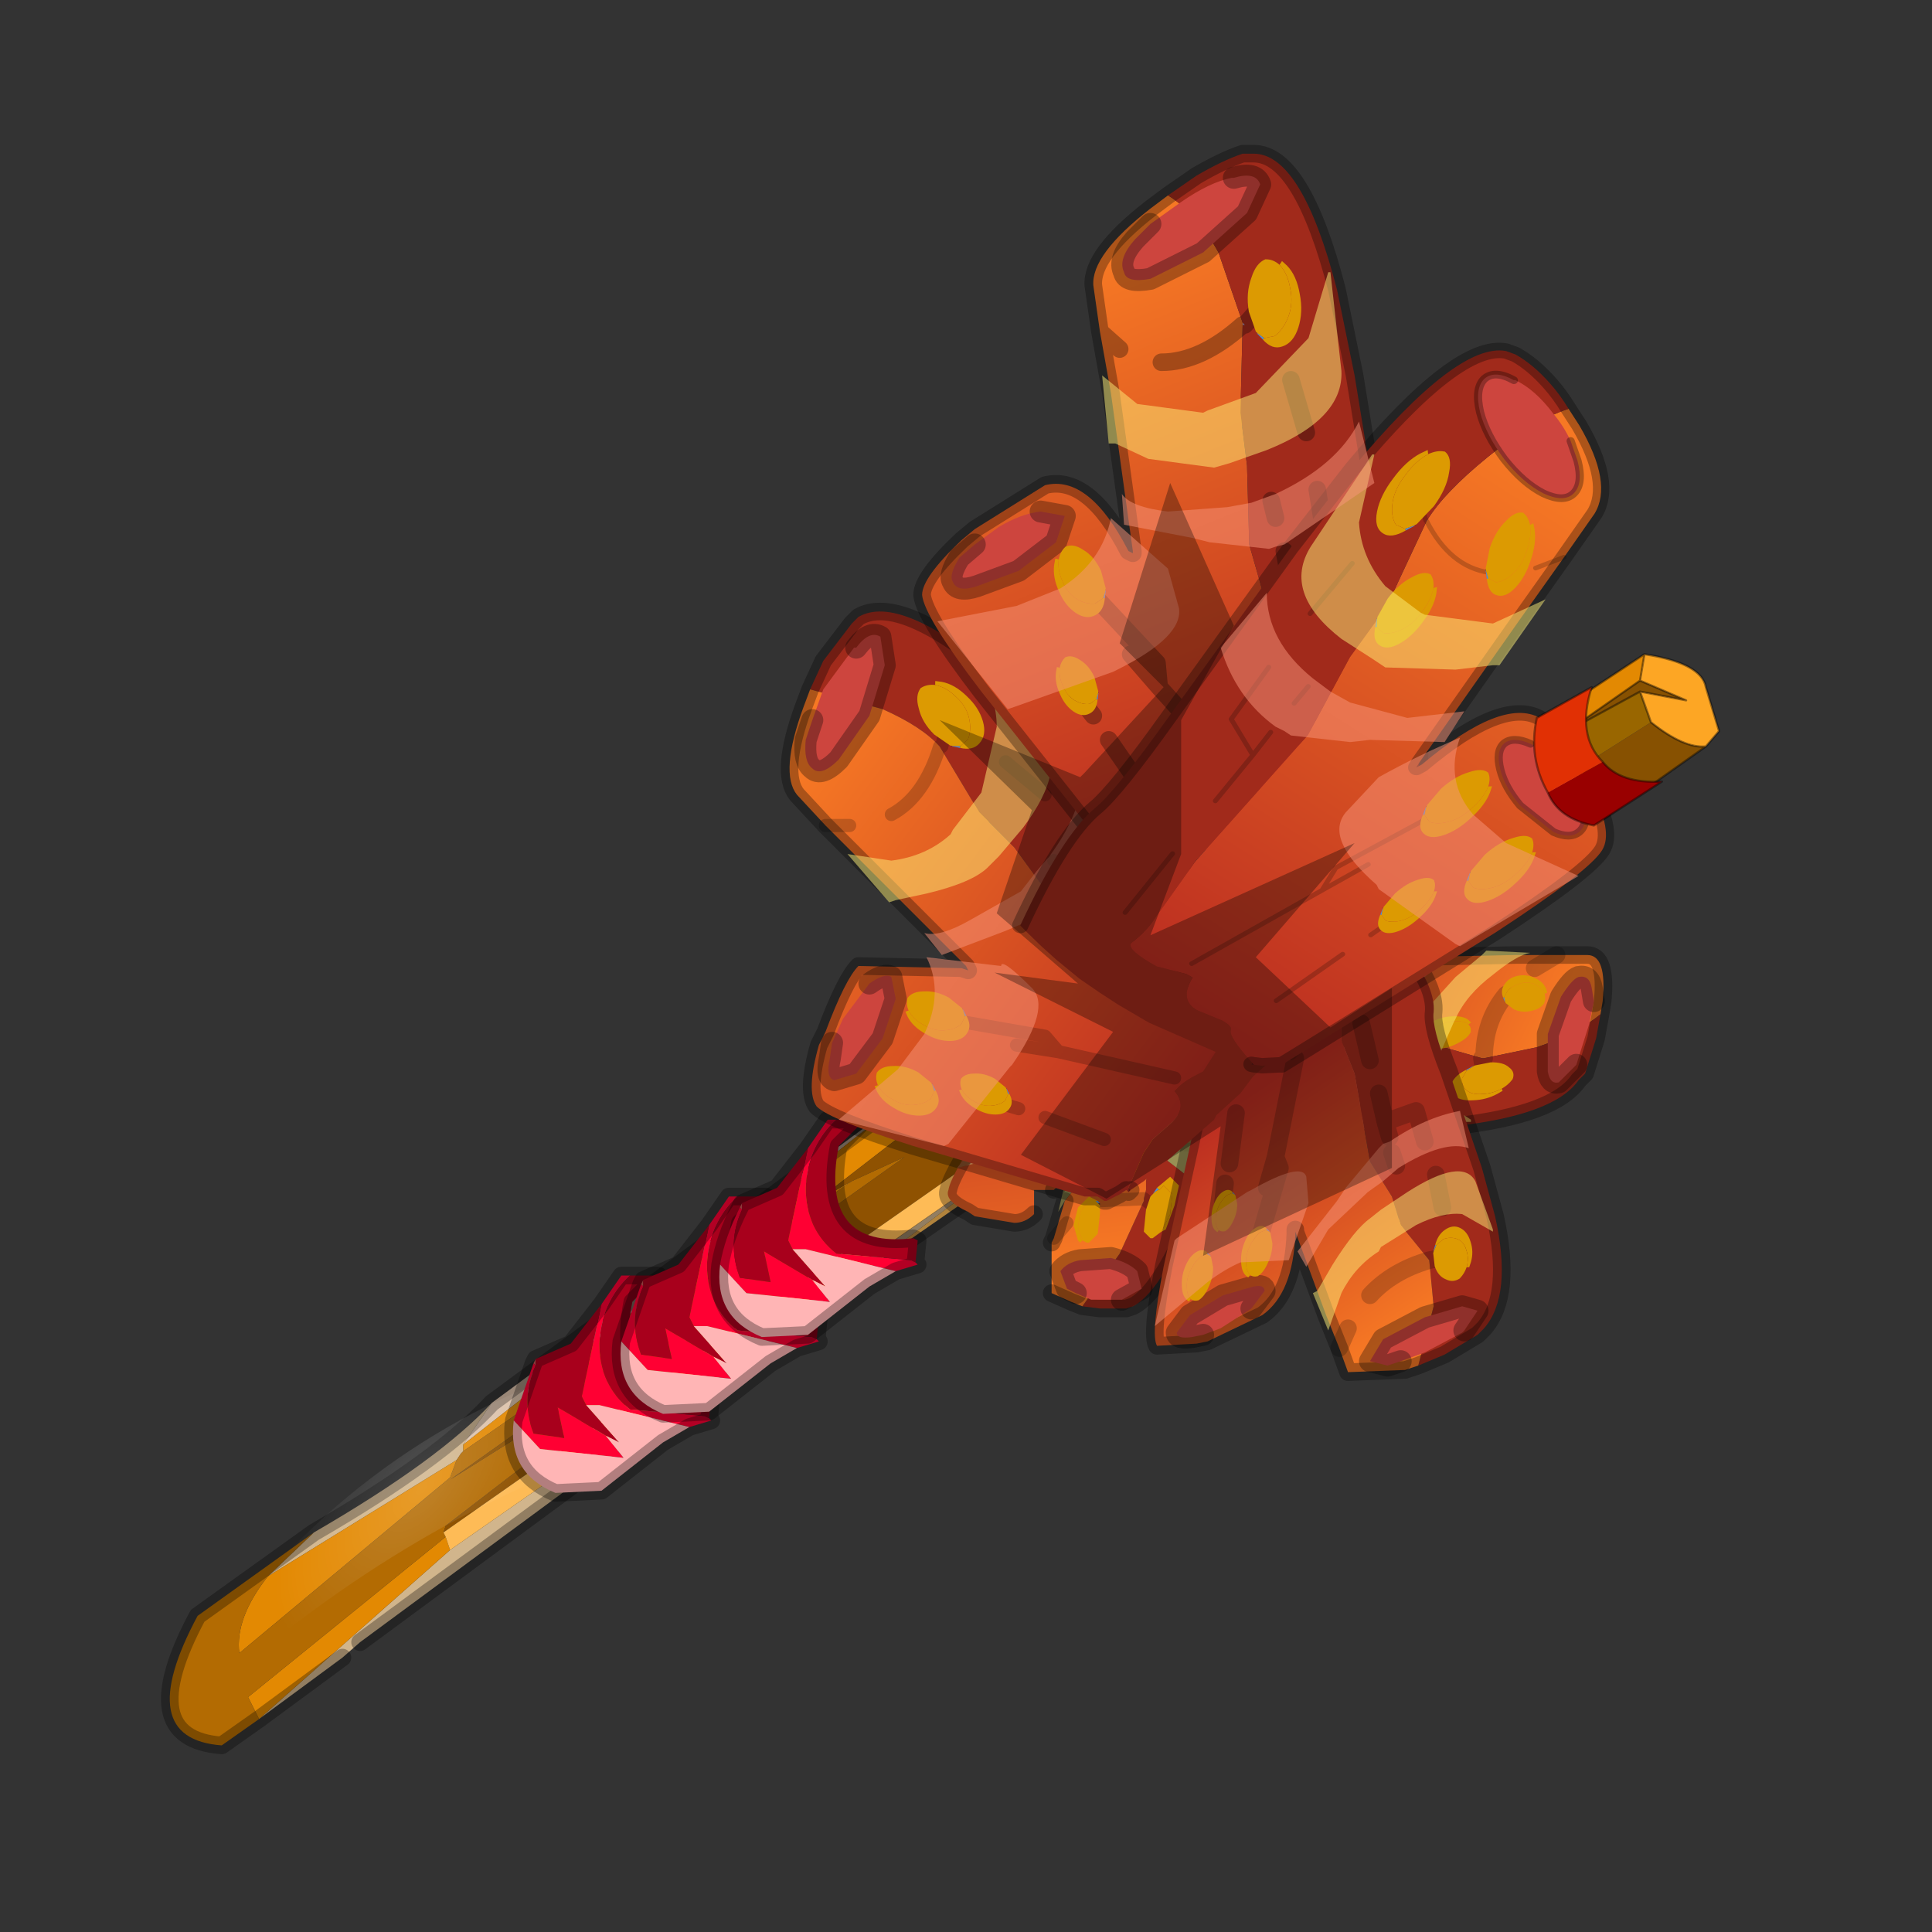 <?xml version="1.0" encoding="UTF-8" standalone="no"?>
<svg xmlns:xlink="http://www.w3.org/1999/xlink" height="440.0px" width="440.0px" xmlns="http://www.w3.org/2000/svg">
  <rect width="100%" height="100%" fill="#333333" stroke="none"/>
  <g transform="matrix(10.0, 0.0, 0.0, 10.0, 0.0, 0.0)">
    <use height="44.0" transform="matrix(1.0, 0.0, 0.0, 1.0, 0.0, 0.0)" width="44.0" xlink:href="#shape0"/>
    <use height="5.45" transform="matrix(-0.07, 0.248, -0.21, 0.065, 35.418, 21.96)" width="3.95" xlink:href="#sprite0"/>
    <use height="5.45" transform="matrix(-0.006, 0.218, -0.222, 0.135, 33.517, 22.72)" width="3.95" xlink:href="#sprite0"/>
    <use height="5.45" transform="matrix(0.036, 0.189, -0.219, 0.173, 33.017, 18.726)" width="3.95" xlink:href="#sprite0"/>
    <use height="5.45" transform="matrix(0.036, 0.189, -0.219, 0.173, 32.867, 20.076)" width="3.95" xlink:href="#sprite0"/>
    <use height="5.45" transform="matrix(0.03, 0.155, -0.18, 0.143, 31.423, 19.921)" width="3.95" xlink:href="#sprite0"/>
    <use height="7.45" transform="matrix(1.0, 0.0, 0.0, 1.0, 30.1, 18.4)" width="4.75" xlink:href="#shape2"/>
    <use height="5.45" transform="matrix(0.227, -0.264, -0.125, -0.14, 33.631, 25.529)" width="3.95" xlink:href="#sprite0"/>
    <use height="5.45" transform="matrix(0.246, -0.129, 0.006, -0.184, 30.701, 30.622)" width="3.95" xlink:href="#sprite0"/>
    <use height="5.45" transform="matrix(0.234, -0.069, 0.078, -0.214, 30.962, 28.918)" width="3.95" xlink:href="#sprite0"/>
    <use height="19.1" transform="matrix(1.0, 0.0, 0.0, 1.0, 3.65, 20.85)" width="30.75" xlink:href="#shape3"/>
    <use height="5.45" transform="matrix(0.215, -0.028, 0.121, -0.224, 26.518, 29.716)" width="3.95" xlink:href="#sprite0"/>
    <use height="5.45" transform="matrix(0.215, -0.028, 0.121, -0.224, 27.868, 29.166)" width="3.95" xlink:href="#sprite0"/>
    <use height="5.45" transform="matrix(0.177, -0.023, 0.099, -0.184, 27.265, 28.122)" width="3.95" xlink:href="#sprite0"/>
    <use height="5.0" transform="matrix(1.0, 0.0, 0.0, 1.0, 26.3, 25.3)" width="7.7" xlink:href="#shape4"/>
    <use height="5.45" transform="matrix(-0.216, 0.257, -0.19, -0.056, 34.022, 28.192)" width="3.95" xlink:href="#sprite0"/>
    <use height="5.45" transform="matrix(0.175, -0.29, 0.227, 0.115, 18.934, 18.567)" width="3.95" xlink:href="#sprite0"/>
    <use height="5.45" transform="matrix(0.101, -0.311, 0.268, 0.025, 21.04, 19.304)" width="3.95" xlink:href="#sprite0"/>
    <use height="13.8" transform="matrix(1.0, 0.0, 0.0, 1.0, 17.8, 13.75)" width="12.35" xlink:href="#shape5"/>
    <use height="5.45" transform="matrix(0.049, -0.31, 0.283, -0.034, 19.792, 25.545)" width="3.95" xlink:href="#sprite0"/>
    <use height="5.45" transform="matrix(0.049, -0.31, 0.283, -0.034, 20.492, 23.845)" width="3.95" xlink:href="#sprite0"/>
    <use height="5.45" transform="matrix(0.041, -0.256, 0.233, -0.028, 21.735, 25.496)" width="3.95" xlink:href="#sprite0"/>
    <use height="10.9" transform="matrix(1.0, 0.0, 0.0, 1.0, 19.1, 15.2)" width="6.5" xlink:href="#shape6"/>
    <use height="5.45" transform="matrix(-0.33, 0.158, 0.056, 0.328, 22.158, 15.099)" width="3.95" xlink:href="#sprite0"/>
    <use height="5.45" transform="matrix(0.324, -0.175, 0.124, 0.242, 25.319, 7.436)" width="3.95" xlink:href="#sprite0"/>
    <use height="5.45" transform="matrix(0.273, -0.238, 0.213, 0.18, 26.682, 9.377)" width="3.95" xlink:href="#sprite0"/>
    <use height="5.45" transform="matrix(0.229, -0.269, 0.262, 0.133, 21.789, 14.62)" width="3.95" xlink:href="#sprite0"/>
    <use height="16.5" transform="matrix(1.0, 0.0, 0.0, 1.0, 20.8, 3.3)" width="11.75" xlink:href="#shape7"/>
    <use height="5.45" transform="matrix(0.229, -0.269, 0.262, 0.133, 23.439, 13.42)" width="3.95" xlink:href="#sprite0"/>
    <use height="49.55" transform="matrix(-0.323, -0.179, -0.185, 0.302, 41.404, 11.689)" width="29.5" xlink:href="#sprite1"/>
    <use height="5.45" transform="matrix(-0.228, -0.237, -0.248, 0.211, 35.513, 12.532)" width="3.95" xlink:href="#sprite0"/>
    <use height="5.45" transform="matrix(-0.145, -0.288, -0.303, 0.132, 33.105, 14.12)" width="3.95" xlink:href="#sprite0"/>
    <use height="5.45" transform="matrix(-0.085, -0.309, -0.326, 0.076, 35.201, 20.211)" width="3.95" xlink:href="#sprite0"/>
    <use height="5.45" transform="matrix(-0.085, -0.309, -0.326, 0.076, 34.201, 18.711)" width="3.95" xlink:href="#sprite0"/>
    <use height="5.45" transform="matrix(-0.07, -0.254, -0.268, 0.063, 32.91, 20.959)" width="3.95" xlink:href="#sprite0"/>
    <use height="11.2" transform="matrix(1.0, 0.0, 0.0, 1.0, 27.8, 10.35)" width="8.15" xlink:href="#shape9"/>
    <use height="5.45" transform="matrix(0.392, 0.036, -0.033, 0.369, 31.495, 10.155)" width="3.95" xlink:href="#sprite0"/>
    <use height="5.45" transform="matrix(0.188, -0.221, 0.215, 0.109, 23.582, 15.766)" width="3.95" xlink:href="#sprite0"/>
    <use height="9.95" transform="matrix(1.0, 0.0, 0.0, 1.0, 21.35, 6.2)" width="9.95" xlink:href="#shape10"/>
    <use height="5.45" transform="matrix(-0.377, -0.041, -0.15, 0.347, 30.177, 6.052)" width="3.95" xlink:href="#sprite0"/>
    <use height="17.6" transform="matrix(1.0, 0.0, 0.0, 1.0, 21.4, 11.0)" width="16.45" xlink:href="#shape11"/>
  </g>
  <defs>
    <g id="shape0" transform="matrix(1.0, 0.0, 0.0, 1.0, 0.0, 0.0)">
      <path d="M44.0 44.0 L0.0 44.0 0.0 0.0 44.0 0.0 44.0 44.0" fill="#33cc33" fill-opacity="0.0" fill-rule="evenodd" stroke="none"/>
      <path d="M37.35 15.75 L37.6 16.45 34.6 18.35 34.2 17.55 35.7 16.65 37.35 15.75" fill="#996600" fill-rule="evenodd" stroke="none"/>
      <path d="M37.6 16.45 L37.35 15.75 38.4 15.95 37.35 15.5 37.45 14.9 Q38.75 15.1 38.85 15.65 L39.15 16.65 38.85 17.0 Q38.35 17.05 37.6 16.45" fill="#fda624" fill-rule="evenodd" stroke="none"/>
      <path d="M35.7 16.65 L34.2 17.55 Q34.15 17.2 34.35 16.95 L37.45 14.9 37.35 15.5 35.7 16.65" fill="#e38902" fill-rule="evenodd" stroke="none"/>
      <path d="M37.35 15.75 L35.7 16.65 37.35 15.5 38.4 15.95 37.35 15.75 M34.6 18.35 L37.6 16.45 Q38.35 17.05 38.85 17.0 L35.95 19.05 Q35.15 19.0 34.7 18.5 L34.6 18.35" fill="#875101" fill-rule="evenodd" stroke="none"/>
      <path d="M37.6 16.45 L37.35 15.75 35.7 16.65 37.35 15.5 38.4 15.95 37.35 15.75 M34.2 17.55 L34.6 18.35 34.7 18.5 Q35.15 19.0 35.95 19.05 L38.85 17.0 39.15 16.65 38.85 15.65 Q38.75 15.1 37.45 14.9 L37.35 15.5 M37.6 16.45 Q38.35 17.05 38.85 17.0 M37.45 14.9 L34.35 16.95 Q34.15 17.2 34.2 17.55" fill="none" stroke="#000000" stroke-linecap="round" stroke-linejoin="round" stroke-opacity="0.4" stroke-width="0.05"/>
      <path d="M27.85 21.15 L27.9 21.15 27.95 21.05 28.25 20.8 28.25 20.75 28.4 20.7 28.6 20.6 32.05 19.0 Q33.75 18.25 34.05 18.3 34.35 18.3 34.3 19.05 L34.3 19.3 34.05 20.5 Q33.65 21.25 32.15 21.75 L32.0 21.75 32.1 21.8 34.5 21.75 35.45 21.75 36.15 21.75 Q36.6 21.75 36.5 22.8 L36.45 23.1 Q35.9 23.55 35.0 23.85 L33.8 24.1 33.75 24.1 32.7 23.8 31.85 23.8 30.75 23.7 28.4 24.05 27.4 24.05 26.95 24.15 27.15 23.55 27.5 23.05 27.55 22.9 Q27.25 22.9 27.4 22.55 L27.7 22.05 27.8 21.85 27.85 21.2 27.85 21.15 M34.95 22.05 L35.45 21.75 34.95 22.05 M34.3 22.65 Q33.8 23.25 33.8 24.1 33.8 23.25 34.3 22.65 M29.9 21.95 L27.65 23.1 29.9 21.95 30.7 21.5 29.9 21.95 30.25 22.0 31.95 21.05 30.25 22.0 29.9 21.95 M28.6 21.5 L29.8 21.0 28.6 21.5 M30.35 20.75 L30.75 20.6 30.35 20.75" fill="url(#gradient0)" fill-rule="evenodd" stroke="none"/>
      <path d="M36.45 23.1 L36.35 23.65 36.1 24.45 35.95 24.6 Q35.4 25.4 33.1 25.65 L31.7 25.75 29.0 25.85 27.35 26.05 25.5 25.9 25.6 25.8 25.7 25.45 25.8 25.05 26.0 24.55 26.2 24.15 26.35 23.75 26.65 23.2 26.65 23.1 27.6 21.5 27.8 21.2 27.85 21.2 27.8 21.85 27.7 22.05 27.4 22.55 Q27.25 22.9 27.55 22.9 L27.5 23.05 27.15 23.55 26.95 24.15 27.4 24.05 28.4 24.05 30.75 23.7 31.85 23.8 32.7 23.8 33.75 24.1 33.8 24.1 35.0 23.85 Q35.9 23.55 36.45 23.1 M32.45 24.75 L31.55 24.85 32.45 24.75 M33.85 24.75 L33.75 24.1 33.85 24.75 M29.05 24.35 L29.85 24.25 30.25 24.25 29.85 24.25 29.8 24.9 30.65 24.9 29.8 24.9 29.85 24.25 29.05 24.35 M28.1 24.45 L27.05 24.55 28.1 24.45 M31.05 24.15 L30.75 24.15 31.05 24.15" fill="#a12a1b" fill-rule="evenodd" stroke="none"/>
      <path d="M27.8 21.2 L27.85 21.15 27.85 21.2 27.8 21.2" fill="#751c1c" fill-rule="evenodd" stroke="none"/>
      <path d="M27.85 21.15 L27.9 21.15 27.95 21.05 28.25 20.8 28.25 20.75 28.4 20.7 28.6 20.6 32.05 19.0 Q33.75 18.25 34.05 18.3 34.35 18.3 34.3 19.05 L34.3 19.3 34.05 20.5 Q33.65 21.25 32.15 21.75 L32.0 21.75 32.1 21.8 34.5 21.75 35.45 21.75 36.15 21.75 Q36.6 21.75 36.5 22.8 L36.45 23.1 36.35 23.65 36.1 24.45 35.95 24.6 Q35.4 25.4 33.1 25.65 L31.7 25.75 29.0 25.85 27.35 26.05 25.5 25.9 M27.8 21.2 L27.85 21.15" fill="none" stroke="#000000" stroke-linecap="round" stroke-linejoin="round" stroke-opacity="0.302" stroke-width="0.4"/>
      <path d="M33.75 24.1 L33.8 24.1 Q33.8 23.25 34.3 22.65 M35.45 21.75 L34.95 22.05 M30.75 20.6 L30.35 20.75 M30.7 21.5 L29.9 21.95 30.25 22.0 31.95 21.05 M29.8 21.0 L28.6 21.5 M27.65 23.1 L29.9 21.95 M30.75 24.15 L31.05 24.15 M30.25 24.25 L29.85 24.25 29.8 24.9 30.65 24.9 M27.05 24.55 L28.1 24.45 M29.85 24.25 L29.05 24.35 M33.75 24.1 L33.85 24.75 M31.55 24.85 L32.45 24.75" fill="none" stroke="#000000" stroke-linecap="round" stroke-linejoin="round" stroke-opacity="0.2" stroke-width="0.4"/>
      <path d="M35.9 24.25 L35.5 24.65 Q35.3 24.7 35.25 24.4 L35.25 23.55 35.55 22.7 Q35.8 22.3 35.95 22.25 36.2 22.2 36.25 22.5 L36.3 22.8 36.2 23.3 35.9 24.25" fill="#cd453e" fill-rule="evenodd" stroke="none"/>
      <path d="M35.9 24.25 L35.5 24.65 Q35.3 24.7 35.25 24.4 L35.25 23.55 35.55 22.7 Q35.8 22.3 35.95 22.25 36.2 22.2 36.25 22.5 L36.3 22.8" fill="none" stroke="#000000" stroke-linecap="round" stroke-linejoin="round" stroke-opacity="0.302" stroke-width="0.5"/>
      <path d="M34.1 19.25 L34.05 19.65 33.75 20.4 33.4 20.8 33.15 20.55 33.2 19.95 33.5 19.2 33.85 18.8 34.1 19.0 34.1 19.25" fill="#cd453e" fill-rule="evenodd" stroke="none"/>
      <path d="M33.75 20.4 L33.4 20.8 33.15 20.55 33.2 19.95 33.5 19.2 33.85 18.8 34.1 19.0 34.1 19.25" fill="none" stroke="#000000" stroke-linecap="round" stroke-linejoin="round" stroke-opacity="0.302" stroke-width="0.5"/>
    </g>
    <linearGradient gradientTransform="matrix(-0.005, 1.0E-4, 0.002, -0.004, 32.3, 21.2)" gradientUnits="userSpaceOnUse" id="gradient0" spreadMethod="pad" x1="-819.2" x2="819.2">
      <stop offset="0.0" stop-color="#f67824"/>
      <stop offset="1.0" stop-color="#bb2d21"/>
    </linearGradient>
    <g id="sprite0" transform="matrix(1.0, 0.0, 0.0, 1.0, 0.0, -0.15)">
      <use height="5.45" transform="matrix(1.0, 0.0, 0.0, 1.0, 0.0, 0.15)" width="3.95" xlink:href="#shape1"/>
    </g>
    <g id="shape1" transform="matrix(1.0, 0.0, 0.0, 1.0, 0.0, -0.15)">
      <path d="M3.6 0.15 L3.55 0.15 3.6 0.15 M2.2 4.85 L2.35 4.75 2.25 4.85 2.2 4.85" fill="#482f41" fill-rule="evenodd" stroke="none"/>
      <path d="M1.7 5.1 L2.2 4.85 2.25 4.85 1.75 5.2 1.7 5.1" fill="#4d90d0" fill-rule="evenodd" stroke="none"/>
      <path d="M3.55 0.15 L3.6 0.15 Q4.05 0.45 3.95 1.4 3.9 2.4 3.25 3.55 L2.35 4.75 2.2 4.85 1.7 5.1 1.15 4.9 Q0.8 4.4 0.85 3.55 0.9 2.7 1.45 1.8 1.95 0.9 2.65 0.4 3.15 0.1 3.55 0.15" fill="#dc9a02" fill-rule="evenodd" stroke="none"/>
      <path d="M2.65 0.4 Q1.95 0.9 1.45 1.8 0.9 2.7 0.85 3.55 0.8 4.4 1.15 4.9 L1.7 5.1 1.75 5.2 Q0.95 5.8 0.45 5.5 -0.1 5.2 0.0 4.2 0.1 3.2 0.75 2.1 1.4 0.95 2.2 0.4 L2.6 0.15 2.65 0.4" fill="#dc9a02" fill-rule="evenodd" stroke="none"/>
    </g>
    <g id="shape2" transform="matrix(1.0, 0.0, 0.0, 1.0, -30.1, -18.4)">
      <path d="M31.15 25.7 L30.1 25.85 Q30.0 25.1 30.35 24.25 L30.4 24.1 30.45 24.0 31.3 23.1 31.55 22.8 32.55 21.65 33.0 21.7 32.25 22.45 31.5 23.4 31.35 23.8 31.15 24.2 Q30.8 25.25 31.15 25.7" fill="#fa967c" fill-opacity="0.498" fill-rule="evenodd" stroke="none"/>
      <path d="M33.5 25.55 L32.0 25.55 Q31.35 25.5 31.8 24.2 L32.1 23.55 32.2 23.3 33.15 22.25 33.75 21.75 33.85 21.65 34.85 21.7 Q34.55 21.75 34.0 22.2 33.4 22.65 33.15 23.2 L33.1 23.3 32.75 24.1 Q32.6 24.75 32.8 25.05 L33.5 25.5 33.5 25.55" fill="#fdef79" fill-opacity="0.502" fill-rule="evenodd" stroke="none"/>
      <path d="M32.45 20.5 Q32.3 21.25 32.8 21.45 L31.4 22.3 30.7 22.4 Q30.3 22.45 30.7 21.25 L30.7 21.15 31.4 19.5 31.4 19.4 33.55 18.4 32.75 19.75 32.45 20.5" fill="#fa967c" fill-opacity="0.498" fill-rule="evenodd" stroke="none"/>
    </g>
    <g id="shape3" transform="matrix(1.0, 0.0, 0.0, 1.0, -3.65, -20.85)">
      <path d="M21.15 24.6 L22.65 23.45 22.75 23.5 21.15 24.6" fill="#997846" fill-rule="evenodd" stroke="none"/>
      <path d="M19.4 29.15 Q13.75 33.3 8.2 37.4 L7.8 37.75 5.9 39.15 10.25 35.3 23.45 26.1 19.4 29.15 M7.15 34.9 Q10.0 33.25 11.2 31.95 L10.55 32.9 10.55 33.05 10.5 33.1 10.4 33.25 6.1 35.9 7.15 34.9" fill="#d1b58c" fill-rule="evenodd" stroke="none"/>
      <path d="M22.75 23.5 L22.95 23.3 Q24.15 22.9 24.8 24.15 L24.75 24.3 Q23.7 23.7 22.75 23.65 L22.75 23.5 M11.2 31.95 L21.15 24.6 10.55 32.9 11.2 31.95" fill="#dcc2ab" fill-rule="evenodd" stroke="none"/>
      <path d="M22.75 23.5 L22.75 23.65 22.8 24.1 18.6 27.35 19.4 26.9 10.55 33.05 10.55 32.9 21.15 24.6 22.75 23.5 M10.4 33.25 L10.25 33.65 5.45 37.65 Q5.35 36.85 6.1 35.9 L10.4 33.25 M10.25 35.3 L5.9 39.15 5.65 38.65 10.15 35.0 10.25 35.3" fill="#e38902" fill-rule="evenodd" stroke="none"/>
      <path d="M24.75 24.3 Q24.8 25.6 24.15 25.85 L23.55 26.0 23.3 25.65 22.8 24.1 22.75 23.65 Q23.7 23.7 24.75 24.3 M5.9 39.15 L5.05 39.75 Q3.0 39.6 4.5 36.8 L7.15 34.9 6.1 35.9 Q5.35 36.85 5.45 37.65 L10.25 33.65 10.4 33.25 10.5 33.1 10.55 33.05 19.4 26.9 20.6 26.35 10.25 33.7 17.1 29.4 10.15 34.75 10.1 34.9 10.15 35.0 5.65 38.65 5.9 39.15" fill="#b36b02" fill-rule="evenodd" stroke="none"/>
      <path d="M22.8 24.1 L23.3 25.65 10.1 34.9 10.15 34.75 17.1 29.4 10.25 33.7 20.6 26.35 19.4 26.9 18.6 27.35 22.8 24.1" fill="#8f5201" fill-rule="evenodd" stroke="none"/>
      <path d="M24.15 25.85 L19.4 29.15 23.45 26.1 10.25 35.3 10.15 35.0 10.1 34.9 23.3 25.65 23.55 26.0 24.15 25.85" fill="#febb56" fill-rule="evenodd" stroke="none"/>
      <path d="M22.75 23.5 L22.95 23.3 Q24.15 22.9 24.8 24.15 L24.75 24.3 Q24.8 25.6 24.15 25.85 L19.4 29.15 Q13.75 33.3 8.2 37.4 M7.8 37.75 L5.9 39.15 5.05 39.75 Q3.0 39.6 4.5 36.8 L7.15 34.9 Q10.0 33.25 11.2 31.95 L21.15 24.6 22.75 23.5 22.75 23.65 22.8 24.1 23.3 25.65 23.55 26.0 24.15 25.85 M22.65 23.45 L22.75 23.5 Z" fill="none" stroke="#000000" stroke-linecap="round" stroke-linejoin="round" stroke-opacity="0.302" stroke-width="0.4"/>
      <path d="M14.45 32.9 Q9.45 34.45 4.75 38.6 4.05 38.7 5.0 37.2 8.45 32.5 14.1 30.85 L14.65 30.8 Q15.6 31.75 14.45 32.9" fill="url(#gradient1)" fill-rule="evenodd" stroke="none"/>
      <path d="M12.15 31.05 L12.2 30.95 12.2 31.1 12.15 31.05" fill="#c75555" fill-rule="evenodd" stroke="none"/>
      <path d="M13.7 29.7 L14.15 29.05 14.35 29.05 Q13.7 29.65 13.65 30.6 13.65 31.55 14.35 32.1 L16.05 32.25 16.15 32.3 16.2 32.35 15.7 32.5 13.65 32.0 13.35 32.0 13.25 31.8 13.7 29.7 M11.7 32.35 L12.15 31.05 12.2 31.1 Q11.85 31.85 12.15 32.65 L12.85 32.75 12.7 32.05 13.8 32.7 14.2 33.2 12.3 33.0 11.7 32.35" fill="#ff0033" fill-rule="evenodd" stroke="none"/>
      <path d="M14.35 29.05 L15.0 29.05 14.4 29.65 Q13.95 32.0 16.1 31.75 L16.2 31.8 16.15 32.3 16.05 32.25 14.35 32.1 Q13.65 31.55 13.65 30.6 13.7 29.65 14.35 29.05 M12.2 30.95 L13.0 30.6 13.7 29.7 13.25 31.8 13.35 32.0 14.1 32.85 13.8 32.7 12.7 32.05 12.85 32.75 12.15 32.65 Q11.85 31.85 12.2 31.1 L12.2 30.95" fill="#a8001c" fill-rule="evenodd" stroke="none"/>
      <path d="M15.7 32.5 L15.1 32.85 13.7 33.95 12.65 34.0 Q11.55 33.55 11.7 32.35 L12.3 33.0 14.2 33.2 13.8 32.7 14.1 32.85 13.35 32.0 13.65 32.0 15.7 32.5" fill="#ffb5b5" fill-rule="evenodd" stroke="none"/>
      <path d="M13.7 29.7 L14.15 29.05 14.35 29.05 15.0 29.05 14.4 29.65 Q13.95 32.0 16.1 31.75 L16.2 31.8 16.15 32.3 16.2 32.35 15.7 32.5 15.1 32.85 13.7 33.95 12.65 34.0 Q11.55 33.55 11.7 32.35 L12.15 31.05 12.2 30.95 13.0 30.6 13.7 29.7 Z" fill="none" stroke="#000000" stroke-linecap="round" stroke-linejoin="round" stroke-opacity="0.302" stroke-width="0.4"/>
      <path d="M14.65 29.15 L14.65 29.3 14.6 29.25 14.65 29.15" fill="#c75555" fill-rule="evenodd" stroke="none"/>
      <path d="M16.15 27.9 L16.6 27.25 16.8 27.25 Q16.15 27.85 16.1 28.8 16.1 29.75 16.8 30.3 L18.5 30.45 18.6 30.5 18.65 30.55 18.15 30.7 16.1 30.2 15.8 30.2 15.7 30.0 16.15 27.9 M14.65 29.3 Q14.3 30.05 14.6 30.85 L15.3 30.95 15.15 30.25 16.25 30.9 16.65 31.4 14.75 31.2 14.15 30.55 14.6 29.25 14.65 29.3" fill="#ff0033" fill-rule="evenodd" stroke="none"/>
      <path d="M16.15 27.9 L15.7 30.0 15.8 30.2 16.55 31.05 16.25 30.9 15.15 30.25 15.3 30.95 14.6 30.85 Q14.3 30.05 14.65 29.3 L14.65 29.15 15.45 28.8 16.15 27.9 M18.6 30.5 L18.5 30.45 16.8 30.3 Q16.1 29.75 16.1 28.8 16.15 27.85 16.8 27.25 L17.45 27.25 16.85 27.85 Q16.4 30.2 18.55 29.95 L18.65 30.0 18.6 30.5" fill="#a8001c" fill-rule="evenodd" stroke="none"/>
      <path d="M15.8 30.2 L16.1 30.2 18.15 30.7 17.55 31.05 16.15 32.15 15.1 32.2 Q14.0 31.75 14.15 30.55 L14.75 31.2 16.65 31.4 16.25 30.9 16.55 31.05 15.8 30.2" fill="#ffb5b5" fill-rule="evenodd" stroke="none"/>
      <path d="M16.8 27.25 L16.6 27.25 16.15 27.9 M18.15 30.7 L18.65 30.55 18.6 30.5 M16.8 27.25 L17.45 27.25 16.85 27.85 Q16.4 30.2 18.55 29.95 L18.65 30.0 18.6 30.5 M14.65 29.15 L15.45 28.8 16.15 27.9 M14.15 30.55 Q14.0 31.75 15.1 32.2 L16.15 32.15 17.55 31.05 18.15 30.7 M14.15 30.55 L14.6 29.25 14.65 29.15" fill="none" stroke="#000000" stroke-linecap="round" stroke-linejoin="round" stroke-opacity="0.302" stroke-width="0.4"/>
      <path d="M16.85 27.5 L16.9 27.4 16.9 27.55 16.85 27.5" fill="#c75555" fill-rule="evenodd" stroke="none"/>
      <path d="M20.85 28.75 L20.9 28.8 20.4 28.95 18.35 28.45 18.05 28.45 17.95 28.25 18.4 26.15 18.85 25.5 19.05 25.5 Q18.4 26.1 18.35 27.05 18.35 28.0 19.05 28.55 L20.75 28.7 20.85 28.75 M16.4 28.8 Q16.5 28.2 16.85 27.5 L16.9 27.55 Q16.55 28.3 16.85 29.1 L17.55 29.2 17.4 28.5 18.5 29.15 18.9 29.65 17.0 29.45 16.4 28.8" fill="#ff0033" fill-rule="evenodd" stroke="none"/>
      <path d="M19.05 25.5 L19.7 25.5 19.1 26.1 Q18.65 28.45 20.8 28.2 L20.9 28.25 20.85 28.75 20.75 28.7 19.05 28.55 Q18.35 28.0 18.35 27.05 18.4 26.1 19.05 25.5 M16.9 27.4 L17.7 27.05 18.4 26.15 17.95 28.25 18.05 28.45 18.8 29.3 18.5 29.15 17.4 28.5 17.55 29.2 16.85 29.1 Q16.55 28.3 16.9 27.55 L16.9 27.4" fill="#a8001c" fill-rule="evenodd" stroke="none"/>
      <path d="M20.4 28.95 L19.8 29.3 18.4 30.4 17.35 30.45 Q16.25 30.0 16.4 28.8 L17.0 29.45 18.9 29.65 18.5 29.15 18.8 29.3 18.05 28.45 18.35 28.45 20.4 28.95" fill="#ffb5b5" fill-rule="evenodd" stroke="none"/>
      <path d="M19.05 25.5 L19.7 25.5 19.1 26.1 Q18.65 28.45 20.8 28.2 L20.9 28.25 20.85 28.75 20.9 28.8 20.4 28.95 19.8 29.3 18.4 30.4 17.35 30.45 Q16.25 30.0 16.4 28.8 16.5 28.2 16.85 27.5 L16.9 27.4 17.7 27.05 18.4 26.15 18.85 25.5 19.05 25.5 Z" fill="none" stroke="#000000" stroke-linecap="round" stroke-linejoin="round" stroke-opacity="0.302" stroke-width="0.4"/>
      <path d="M25.4 21.65 L25.65 21.6 27.0 21.2 27.1 21.15 27.55 21.1 27.85 21.05 28.15 21.0 28.6 21.0 28.85 21.0 29.15 21.0 29.3 21.05 28.85 22.9 Q28.6 23.25 28.25 24.55 L27.9 25.65 27.85 25.65 27.8 25.8 27.5 26.7 27.85 25.85 27.5 27.1 27.35 27.1 27.35 27.2 Q26.5 29.4 25.8 29.75 L25.65 29.8 25.05 29.8 24.65 29.75 25.5 28.55 26.05 27.35 26.05 27.3 26.5 27.65 26.05 27.3 26.1 27.1 26.1 26.9 26.2 26.25 26.35 26.25 27.0 26.75 27.1 27.1 27.1 27.55 27.15 27.55 27.55 26.05 27.5 25.55 27.7 25.55 27.25 25.4 26.8 25.4 26.75 25.4 26.6 25.4 26.5 25.45 26.25 25.5 27.15 23.25 27.45 22.3 27.65 21.85 27.2 21.8 26.75 22.05 26.7 22.05 26.65 22.05 Q26.7 21.7 26.4 21.75 L26.0 21.9 25.85 21.85 25.4 21.7 25.4 21.65 25.4 21.7 25.35 21.7 25.4 21.65 M27.5 23.15 L27.85 22.1 27.5 23.15 M27.2 24.1 L26.9 24.85 26.8 25.4 26.9 24.85 27.2 24.1 M26.9 24.85 L27.35 25.05 27.25 25.4 27.35 25.05 26.9 24.85 M27.5 26.7 L27.35 27.1 27.5 26.7" fill="#a12a1b" fill-rule="evenodd" stroke="none"/>
      <path d="M25.4 21.7 L25.85 21.85 26.0 21.9 26.4 21.75 Q26.7 21.7 26.65 22.05 L26.7 22.05 26.75 22.05 27.2 21.8 27.65 21.85 27.45 22.3 27.15 23.25 26.25 25.5 26.2 25.55 25.7 25.55 25.2 25.55 25.35 25.15 Q25.45 24.8 25.0 24.7 L24.85 24.7 24.6 24.65 24.5 24.7 23.2 24.8 23.1 24.85 21.8 26.6 22.95 26.3 23.55 26.25 Q24.1 26.35 24.15 26.95 L24.0 27.1 23.55 27.1 23.55 27.65 Q23.35 27.85 23.1 27.85 L22.2 27.7 22.05 27.6 Q21.5 27.35 21.6 27.1 21.65 26.75 22.65 25.25 L24.75 22.3 24.85 22.1 25.0 22.0 25.0 21.95 25.2 21.75 25.3 21.75 25.35 21.75 25.4 21.7 25.35 21.75 25.35 21.7 25.4 21.7 M26.7 22.05 L25.3 24.1 24.85 24.7 25.3 24.1 26.7 22.05 M25.35 22.6 L24.65 23.65 25.35 22.6 M25.0 24.7 L25.2 24.45 25.3 24.1 25.2 24.45 25.0 24.7 M24.4 24.1 L24.15 24.5 24.4 24.1" fill="url(#gradient2)" fill-rule="evenodd" stroke="none"/>
      <path d="M26.25 25.5 L26.5 25.45 26.6 25.4 26.75 25.4 26.8 25.4 27.25 25.4 27.7 25.55 27.5 25.55 26.2 25.55 26.25 25.5 M27.5 26.7 L27.8 25.8 27.85 25.65 27.9 25.65 27.85 25.85 27.5 26.7 M24.15 26.95 Q24.1 26.35 23.55 26.25 L22.95 26.3 21.8 26.6 23.1 24.85 23.2 24.8 24.5 24.7 24.6 24.65 24.85 24.7 25.0 24.7 Q25.45 24.8 25.35 25.15 L25.2 25.55 24.8 25.55 24.75 25.6 24.5 26.4 24.45 26.45 24.35 26.55 24.3 26.75 24.15 26.95 M24.45 25.55 L23.95 25.55 23.95 26.1 24.45 25.55" fill="#fa967c" fill-opacity="0.498" fill-rule="evenodd" stroke="none"/>
      <path d="M26.2 25.55 L27.5 25.55 27.55 26.05 27.15 27.55 27.1 27.55 27.1 27.1 27.0 26.75 26.35 26.25 26.2 26.25 26.1 26.25 25.95 26.3 25.75 26.3 25.65 26.35 24.95 26.7 24.9 26.75 24.7 26.9 24.45 27.1 24.25 27.35 24.1 27.6 24.3 26.75 24.35 26.55 24.45 26.45 24.5 26.4 24.7 26.25 24.95 26.05 25.7 25.55 26.2 25.55" fill="#fdef79" fill-opacity="0.502" fill-rule="evenodd" stroke="none"/>
      <path d="M24.25 27.35 L24.45 27.1 24.7 26.9 24.9 26.75 24.95 26.7 25.65 26.35 25.75 26.3 25.95 26.3 26.1 26.25 26.2 26.25 26.1 26.9 26.1 27.1 26.05 27.3 26.05 27.35 25.5 28.55 24.65 29.75 24.4 29.65 23.95 29.45 23.95 28.3 24.0 28.2 24.25 27.35 M24.95 27.35 L26.05 27.3 24.95 27.35 M24.75 25.6 L24.8 25.55 25.2 25.55 25.7 25.55 24.95 26.05 24.7 26.25 24.5 26.4 24.75 25.6 M23.95 26.1 L23.95 25.55 24.45 25.55 23.95 26.1 M24.3 27.85 L24.0 28.2 24.3 27.85" fill="url(#gradient3)" fill-rule="evenodd" stroke="none"/>
      <path d="M26.8 25.4 L26.9 24.85 27.2 24.1 M27.85 22.1 L27.5 23.15 M27.25 25.4 L27.35 25.05 26.9 24.85 M26.05 27.3 L26.5 27.65 M26.05 27.3 L24.95 27.35 M24.85 24.7 L25.3 24.1 26.7 22.05 M24.65 23.65 L25.35 22.6 M25.3 24.1 L25.2 24.45 25.0 24.7 M24.15 24.5 L24.4 24.1 M24.0 28.2 L24.3 27.85" fill="none" stroke="#000000" stroke-linecap="round" stroke-linejoin="round" stroke-opacity="0.2" stroke-width="0.3"/>
      <path d="M25.4 21.65 L25.4 21.7 25.35 21.75 25.3 21.75 25.2 21.75 25.0 21.95 25.0 22.0 24.85 22.1 24.75 22.3 22.65 25.25 Q21.65 26.75 21.6 27.1 21.5 27.35 22.05 27.6 L22.2 27.7 23.1 27.85 Q23.35 27.85 23.55 27.65 M27.9 25.65 L28.25 24.55 Q28.6 23.25 28.85 22.9 L29.3 21.05 M27.85 25.65 L27.8 25.8 27.5 26.7 M24.65 29.75 L25.05 29.8 25.65 29.8 25.8 29.75 Q26.5 29.4 27.35 27.2 L27.35 27.1 27.5 26.7 M27.5 27.1 L27.85 25.85 M24.0 27.1 L24.15 26.95 M24.75 25.6 L24.5 26.4 M24.45 25.55 L23.95 26.1 M24.25 27.35 L24.0 28.2 23.95 28.3 M23.95 29.45 L24.4 29.65 24.65 29.75" fill="none" stroke="#000000" stroke-linecap="round" stroke-linejoin="round" stroke-opacity="0.302" stroke-width="0.4"/>
      <path d="M25.55 29.6 L24.85 29.6 24.5 29.45 24.3 29.35 24.15 28.95 Q24.3 28.75 24.6 28.7 L25.3 28.65 Q25.7 28.75 25.9 28.95 L26.0 29.35 25.55 29.6" fill="#cd453e" fill-rule="evenodd" stroke="none"/>
      <path d="M25.55 29.6 L26.0 29.35 25.9 28.95 Q25.7 28.75 25.3 28.65 L24.6 28.7 Q24.3 28.75 24.15 28.95 L24.3 29.35 24.5 29.45" fill="none" stroke="#000000" stroke-linecap="round" stroke-linejoin="round" stroke-opacity="0.302" stroke-width="0.5"/>
      <path d="M22.65 25.95 L23.0 26.05 23.55 26.0 23.9 25.8 23.8 25.45 23.4 25.25 22.8 25.3 22.4 25.55 22.5 25.85 22.65 25.95" fill="#cd453e" fill-rule="evenodd" stroke="none"/>
      <path d="M23.55 26.0 L23.9 25.8 23.8 25.45 23.4 25.25 22.8 25.3 22.4 25.55 22.5 25.85 22.65 25.95" fill="none" stroke="#000000" stroke-linecap="round" stroke-linejoin="round" stroke-opacity="0.302" stroke-width="0.5"/>
      <path d="M24.8 28.3 L24.75 28.3 24.8 28.3 M25.0 27.4 L25.05 27.45 25.05 27.4 25.0 27.4" fill="#482f41" fill-rule="evenodd" stroke="none"/>
      <path d="M24.95 27.35 L25.0 27.4 25.05 27.4 25.0 27.35 24.95 27.35" fill="#4d90d0" fill-rule="evenodd" stroke="none"/>
      <path d="M24.75 28.3 L24.8 28.3 25.0 28.1 25.05 27.65 25.05 27.45 25.0 27.4 24.95 27.35 24.8 27.35 24.6 27.6 24.55 27.95 24.65 28.25 24.75 28.3" fill="#dc9a02" fill-rule="evenodd" stroke="none"/>
      <path d="M24.65 28.25 L24.55 27.95 24.6 27.6 24.8 27.35 24.95 27.35 25.0 27.35 24.8 27.25 24.55 27.5 24.45 27.9 24.55 28.25 24.6 28.3 24.65 28.25" fill="#dc9a02" fill-rule="evenodd" stroke="none"/>
      <path d="M26.25 25.85 L26.25 25.9 26.25 25.85" fill="#482f41" fill-rule="evenodd" stroke="none"/>
      <path d="M26.2 25.8 L26.25 25.85 26.2 25.8" fill="#4d90d0" fill-rule="evenodd" stroke="none"/>
      <path d="M25.6 26.75 L25.7 26.8 25.95 26.65 26.2 26.2 26.25 25.9 26.25 25.85 26.2 25.8 26.05 25.8 25.85 26.0 25.65 26.4 25.6 26.75" fill="#dc9a02" fill-rule="evenodd" stroke="none"/>
      <path d="M25.6 26.75 L25.65 26.4 25.85 26.0 26.05 25.8 26.2 25.8 26.05 25.65 Q25.95 25.65 25.8 25.85 L25.6 26.25 25.55 26.7 25.55 26.75 25.6 26.75" fill="#dc9a02" fill-rule="evenodd" stroke="none"/>
      <path d="M22.7 26.65 L22.65 26.6 22.7 26.65" fill="#482f41" fill-rule="evenodd" stroke="none"/>
      <path d="M23.3 25.6 L23.35 25.7 23.35 25.6 23.3 25.6" fill="#4d90d0" fill-rule="evenodd" stroke="none"/>
      <path d="M22.65 26.6 L22.7 26.65 22.9 26.4 23.25 26.0 23.35 25.7 23.3 25.6 23.25 25.55 22.95 25.75 22.7 26.1 22.55 26.5 22.65 26.6" fill="#dc9a02" fill-rule="evenodd" stroke="none"/>
      <path d="M22.55 26.5 L22.7 26.1 22.95 25.75 23.25 25.55 23.3 25.6 23.35 25.6 23.25 25.4 22.95 25.55 22.7 26.0 22.5 26.45 22.55 26.5" fill="#dc9a02" fill-rule="evenodd" stroke="none"/>
      <path d="M23.6 26.9 L23.55 26.85 23.6 26.9" fill="#482f41" fill-rule="evenodd" stroke="none"/>
      <path d="M24.2 25.85 L24.25 25.95 24.25 25.85 24.2 25.85" fill="#4d90d0" fill-rule="evenodd" stroke="none"/>
      <path d="M23.55 26.85 L23.6 26.9 23.8 26.65 24.15 26.25 24.25 25.95 24.2 25.85 24.15 25.8 23.85 26.0 23.6 26.35 23.45 26.75 23.55 26.85" fill="#dc9a02" fill-rule="evenodd" stroke="none"/>
      <path d="M23.45 26.75 L23.6 26.35 23.85 26.0 24.15 25.8 24.2 25.85 24.25 25.85 24.15 25.65 23.85 25.8 23.6 26.25 23.4 26.7 23.45 26.75" fill="#dc9a02" fill-rule="evenodd" stroke="none"/>
      <path d="M24.3 24.55 L24.35 24.55 24.3 24.55" fill="#482f41" fill-rule="evenodd" stroke="none"/>
      <path d="M24.3 24.45 L24.3 24.55 24.3 24.45" fill="#4d90d0" fill-rule="evenodd" stroke="none"/>
      <path d="M23.7 25.2 L23.75 25.3 24.0 25.15 24.25 24.8 24.35 24.55 24.3 24.55 24.3 24.45 24.25 24.45 24.05 24.55 23.8 24.85 23.7 25.2" fill="#dc9a02" fill-rule="evenodd" stroke="none"/>
      <path d="M23.7 25.2 L23.8 24.85 24.05 24.55 24.25 24.45 24.3 24.45 24.25 24.3 24.05 24.45 23.75 24.75 23.65 25.15 23.65 25.2 23.7 25.2" fill="#dc9a02" fill-rule="evenodd" stroke="none"/>
      <path d="M26.2 28.2 L26.25 28.2 26.2 28.2 M26.25 27.2 L26.2 27.25 26.25 27.2" fill="#482f41" fill-rule="evenodd" stroke="none"/>
      <path d="M26.4 27.1 Q26.35 27.1 26.25 27.2 L26.35 27.05 26.4 27.1" fill="#4d90d0" fill-rule="evenodd" stroke="none"/>
      <path d="M26.25 28.2 L26.2 28.2 26.05 28.05 26.1 27.55 26.2 27.25 26.25 27.2 Q26.35 27.1 26.4 27.1 L26.5 27.0 26.7 27.2 26.65 27.65 26.45 28.05 26.25 28.2" fill="#dc9a02" fill-rule="evenodd" stroke="none"/>
      <path d="M26.45 28.05 L26.65 27.65 26.7 27.2 26.5 27.0 26.4 27.1 26.35 27.05 26.65 26.8 26.85 27.0 26.75 27.45 26.55 28.0 26.45 28.05" fill="#dc9a02" fill-rule="evenodd" stroke="none"/>
      <path d="M27.65 24.85 L27.9 24.6 29.3 23.4 29.35 23.35 29.9 22.95 30.25 22.75 30.65 22.5 31.2 22.15 31.55 21.95 31.85 21.75 32.05 21.65 Q32.7 22.5 32.65 23.05 32.6 23.4 33.0 24.4 L33.75 26.6 34.05 27.7 Q34.45 29.5 33.8 30.25 L33.65 30.4 32.9 30.85 32.3 31.1 32.65 29.75 32.55 28.7 31.9 27.9 31.7 27.25 31.2 26.45 30.85 24.45 30.55 23.7 30.55 23.35 Q30.5 23.25 29.95 23.65 L29.5 24.1 29.4 24.15 Q29.3 23.9 28.95 24.15 L28.5 24.55 28.3 24.65 Q28.25 24.6 27.65 24.9 L27.65 24.85 M31.4 24.9 L31.55 25.55 31.65 25.9 31.55 25.55 31.4 24.9 M31.8 26.55 L31.7 26.25 31.8 26.55 M33.3 28.55 L32.55 28.7 33.3 28.55 M31.2 24.15 L31.0 23.3 31.2 24.15 M32.85 27.5 L32.7 26.75 32.85 27.5 M31.55 25.55 L32.25 25.3 32.45 26.0 32.25 25.3 31.55 25.55" fill="#a12a1b" fill-rule="evenodd" stroke="none"/>
      <path d="M27.65 24.9 Q28.25 24.6 28.3 24.65 L28.5 24.55 28.95 24.15 Q29.3 23.9 29.4 24.15 L29.5 24.1 29.95 23.65 Q30.5 23.25 30.55 23.35 L30.55 23.7 30.85 24.45 31.2 26.45 31.7 27.25 31.9 27.9 32.55 28.7 32.65 29.75 32.3 31.1 32.0 31.2 30.7 31.25 30.5 30.7 30.2 29.95 29.5 28.05 29.5 28.0 29.5 28.1 Q29.45 29.45 28.75 29.95 L27.5 30.55 27.25 30.6 26.35 30.65 Q26.2 30.4 26.5 28.85 L27.2 25.65 27.25 25.5 27.3 25.35 27.25 25.3 27.5 25.05 27.55 24.95 27.55 24.9 27.65 24.9 M30.7 30.25 L30.5 30.7 30.7 30.25 M28.15 25.35 L28.0 26.5 28.15 25.35 M28.85 27.05 L29.05 26.35 29.15 26.6 28.7 28.15 29.15 26.6 29.05 26.35 28.85 27.05 M27.9 26.95 L27.85 27.4 27.9 26.95 M29.05 26.35 L29.5 24.1 29.05 26.35 M31.2 29.5 Q31.7 28.95 32.55 28.7 31.7 28.95 31.2 29.5" fill="url(#gradient4)" fill-rule="evenodd" stroke="none"/>
      <path d="M27.65 24.85 L27.65 24.9 27.55 24.9 27.65 24.85" fill="#751c1c" fill-rule="evenodd" stroke="none"/>
      <path d="M32.55 28.7 L33.3 28.55 M31.7 26.25 L31.8 26.55 M31.65 25.9 L31.55 25.55 31.4 24.9 M30.5 30.7 L30.7 30.25 M27.85 27.4 L27.9 26.95 M28.7 28.15 L29.15 26.6 29.05 26.35 28.85 27.05 M28.0 26.5 L28.15 25.35 M32.55 28.7 Q31.7 28.95 31.2 29.5 M29.5 24.1 L29.05 26.35 M32.45 26.0 L32.25 25.3 31.55 25.55 M32.7 26.75 L32.85 27.5 M31.0 23.3 L31.2 24.15" fill="none" stroke="#000000" stroke-linecap="round" stroke-linejoin="round" stroke-opacity="0.2" stroke-width="0.4"/>
      <path d="M27.55 24.9 L27.55 24.95 27.5 25.05 27.25 25.3 27.3 25.35 27.25 25.5 27.2 25.65 26.5 28.85 Q26.2 30.4 26.35 30.65 L27.25 30.6 27.5 30.55 28.75 29.95 Q29.45 29.45 29.5 28.1 L29.5 28.0 29.5 28.05 30.2 29.95 30.5 30.7 30.7 31.25 32.0 31.2 32.3 31.1 32.9 30.85 33.65 30.4 33.8 30.25 Q34.45 29.5 34.05 27.7 L33.75 26.6 33.0 24.4 Q32.6 23.4 32.65 23.05 32.7 22.5 32.05 21.65 M27.65 24.85 L27.55 24.9" fill="none" stroke="#000000" stroke-linecap="round" stroke-linejoin="round" stroke-opacity="0.302" stroke-width="0.4"/>
      <path d="M33.35 30.3 L33.65 29.85 33.3 29.75 32.45 30.0 31.5 30.5 31.2 31.0 31.6 31.1 31.9 31.0 32.45 30.8 33.3 30.35 33.35 30.3" fill="#cd453e" fill-rule="evenodd" stroke="none"/>
      <path d="M33.35 30.3 L33.65 29.85 33.3 29.75 32.45 30.0 31.5 30.5 31.2 31.0 31.6 31.1 31.9 31.0" fill="none" stroke="#000000" stroke-linecap="round" stroke-linejoin="round" stroke-opacity="0.302" stroke-width="0.5"/>
      <path d="M27.4 30.4 L27.8 30.25 28.5 29.8 28.8 29.4 Q28.8 29.25 28.55 29.3 L27.85 29.5 27.1 29.95 26.8 30.35 Q26.8 30.5 27.15 30.45 L27.4 30.4" fill="#cd453e" fill-rule="evenodd" stroke="none"/>
      <path d="M28.5 29.8 L28.8 29.4 Q28.8 29.25 28.55 29.3 L27.85 29.5 27.1 29.95 26.8 30.35 Q26.8 30.5 27.15 30.45 L27.4 30.4" fill="none" stroke="#000000" stroke-linecap="round" stroke-linejoin="round" stroke-opacity="0.302" stroke-width="0.5"/>
    </g>
    <radialGradient cx="0" cy="0" gradientTransform="matrix(8.0E-4, -0.004, -0.004, 0.002, 9.6, 33.9)" gradientUnits="userSpaceOnUse" id="gradient1" r="819.2" spreadMethod="pad">
      <stop offset="0.0" stop-color="#ffffff" stop-opacity="0.153"/>
      <stop offset="1.0" stop-color="#ffffff" stop-opacity="0.0"/>
    </radialGradient>
    <linearGradient gradientTransform="matrix(0.002, -0.005, -0.003, 4.0E-4, 24.15, 26.25)" gradientUnits="userSpaceOnUse" id="gradient2" spreadMethod="pad" x1="-819.2" x2="819.2">
      <stop offset="0.0" stop-color="#f67824"/>
      <stop offset="1.0" stop-color="#bb2d21"/>
    </linearGradient>
    <linearGradient gradientTransform="matrix(0.002, -0.005, -0.003, 4.0E-4, 24.55, 24.75)" gradientUnits="userSpaceOnUse" id="gradient3" spreadMethod="pad" x1="-819.2" x2="819.2">
      <stop offset="0.0" stop-color="#f67824"/>
      <stop offset="1.0" stop-color="#bb2d21"/>
    </linearGradient>
    <linearGradient gradientTransform="matrix(-0.001, -0.004, -0.003, 0.002, 29.0, 28.4)" gradientUnits="userSpaceOnUse" id="gradient4" spreadMethod="pad" x1="-819.2" x2="819.2">
      <stop offset="0.0" stop-color="#f67824"/>
      <stop offset="1.0" stop-color="#bb2d21"/>
    </linearGradient>
    <g id="shape4" transform="matrix(1.0, 0.0, 0.0, 1.0, -26.3, -25.3)">
      <path d="M33.45 26.15 L33.25 25.3 Q32.45 25.45 31.65 26.0 L31.5 26.05 31.4 26.15 30.65 27.05 30.45 27.35 29.55 28.5 29.75 28.85 30.25 28.0 31.15 27.15 31.5 26.9 31.85 26.6 Q32.9 25.95 33.45 26.15" fill="#fa967c" fill-opacity="0.498" fill-rule="evenodd" stroke="none"/>
      <path d="M34.0 28.0 L33.6 26.9 Q33.3 26.35 32.05 27.15 L31.45 27.55 31.2 27.75 Q30.85 28.0 30.35 28.8 L30.0 29.4 29.9 29.45 30.25 30.3 30.55 29.45 Q30.85 28.85 31.4 28.5 L31.45 28.4 32.25 27.9 Q32.85 27.6 33.3 27.65 L34.0 28.05 34.0 28.0" fill="#fdef79" fill-opacity="0.502" fill-rule="evenodd" stroke="none"/>
      <path d="M29.75 26.8 L29.8 27.4 29.35 28.7 28.25 28.75 Q27.9 28.9 27.5 29.2 L26.3 30.2 26.75 28.25 26.8 28.2 28.4 27.15 28.5 27.1 Q29.65 26.45 29.75 26.8" fill="#fa967c" fill-opacity="0.498" fill-rule="evenodd" stroke="none"/>
    </g>
    <g id="shape5" transform="matrix(1.0, 0.0, 0.0, 1.0, -17.8, -13.75)">
      <path d="M18.45 15.7 L18.75 15.05 19.4 14.2 19.55 14.05 Q20.5 13.5 22.75 15.4 L24.1 16.6 26.7 19.2 28.3 20.6 Q29.0 20.95 29.95 22.5 L29.85 22.7 29.6 23.1 29.35 23.5 28.9 24.05 28.55 24.5 28.25 24.9 27.7 25.4 27.65 25.5 26.05 26.9 25.75 27.1 25.7 27.05 26.05 26.25 26.25 25.95 26.7 25.55 Q27.05 25.2 26.75 24.85 L26.85 24.75 Q27.0 24.6 27.4 24.4 L27.85 23.7 27.35 23.35 26.5 22.45 24.05 20.6 23.1 19.3 22.3 18.5 21.4 17.0 Q21.0 16.55 20.1 16.15 L18.45 15.7 M21.65 15.95 L21.45 17.0 21.4 17.0 21.45 17.0 21.65 15.95 M24.0 19.6 L24.3 19.85 24.0 19.6 M24.7 18.9 L25.5 19.75 25.15 20.65 24.75 20.3 25.15 20.65 25.5 19.75 24.7 18.9 M26.9 22.15 L27.9 23.0 26.9 22.15 M22.9 17.35 L23.8 18.1 22.9 17.35 M25.15 20.65 L25.95 21.35 25.15 20.65" fill="#a12a1b" fill-rule="evenodd" stroke="none"/>
      <path d="M18.45 15.7 L20.1 16.15 Q21.0 16.55 21.4 17.0 L22.3 18.5 23.1 19.3 24.05 20.6 26.5 22.45 27.35 23.35 27.85 23.7 27.4 24.4 Q27.0 24.6 26.85 24.75 L26.75 24.85 Q27.05 25.2 26.7 25.55 L26.25 25.95 26.05 26.25 25.7 27.05 25.7 27.15 25.65 27.1 25.5 27.2 25.2 27.35 25.15 27.35 25.0 27.25 24.7 27.25 20.8 26.1 Q18.9 25.5 18.6 25.2 18.35 24.85 18.65 23.8 L18.8 23.5 Q19.25 22.3 19.55 22.0 L21.9 22.05 22.05 22.1 22.0 22.0 19.7 19.7 18.8 18.8 18.15 18.1 Q17.75 17.6 18.3 16.1 L18.45 15.7 M21.8 23.25 L23.8 23.6 24.1 23.95 23.15 23.8 24.1 23.95 23.8 23.6 21.8 23.25 M20.3 18.55 Q21.05 18.15 21.4 17.0 21.05 18.15 20.3 18.55 M19.35 18.8 L18.8 18.8 19.35 18.8 M24.1 23.95 L26.75 24.55 24.1 23.95 M23.2 25.25 L22.7 25.1 23.2 25.25 M25.15 25.95 L23.8 25.45 25.15 25.95" fill="url(#gradient5)" fill-rule="evenodd" stroke="none"/>
      <path d="M25.7 27.05 L25.75 27.1 25.7 27.15 25.7 27.05" fill="#751c1c" fill-rule="evenodd" stroke="none"/>
      <path d="M21.4 17.0 L21.45 17.0 21.65 15.95 M27.9 23.0 L26.9 22.15 M24.75 20.3 L25.15 20.65 25.5 19.75 24.7 18.9 M24.3 19.85 L24.0 19.6 M21.4 17.0 Q21.05 18.15 20.3 18.55 M23.15 23.8 L24.1 23.95 23.8 23.6 21.8 23.25 M25.95 21.35 L25.15 20.65 M23.8 18.1 L22.9 17.35 M18.8 18.8 L19.35 18.8 M23.8 25.45 L25.15 25.95 M22.7 25.1 L23.2 25.25 M26.75 24.55 L24.1 23.95" fill="none" stroke="#000000" stroke-linecap="round" stroke-linejoin="round" stroke-opacity="0.2" stroke-width="0.3"/>
      <path d="M29.95 22.5 Q29.0 20.95 28.3 20.6 L26.7 19.2 24.1 16.6 22.75 15.4 Q20.5 13.5 19.55 14.05 L19.4 14.2 18.75 15.05 18.45 15.7 M25.75 27.1 L25.7 27.15 25.65 27.1 25.5 27.2 25.2 27.35 25.15 27.35 25.0 27.25 24.7 27.25 20.8 26.1 Q18.9 25.5 18.6 25.2 18.35 24.85 18.65 23.8 L18.8 23.5 Q19.25 22.3 19.55 22.0 L21.9 22.05 22.05 22.1 22.0 22.0 19.7 19.7 18.8 18.8 18.15 18.1 Q17.75 17.6 18.3 16.1 L18.45 15.7" fill="none" stroke="#000000" stroke-linecap="round" stroke-linejoin="round" stroke-opacity="0.302" stroke-width="0.4"/>
      <path d="M18.5 16.4 L18.75 15.7 19.45 14.75 19.5 14.75 Q19.8 14.35 20.05 14.5 L20.15 15.15 19.8 16.3 19.1 17.3 Q18.7 17.7 18.5 17.5 18.3 17.35 18.35 16.85 L18.5 16.4" fill="#cd453e" fill-rule="evenodd" stroke="none"/>
      <path d="M19.5 14.75 Q19.8 14.35 20.05 14.5 L20.15 15.15 19.8 16.3 19.1 17.3 Q18.7 17.7 18.5 17.5 18.3 17.35 18.35 16.85 L18.5 16.4" fill="none" stroke="#000000" stroke-linecap="round" stroke-linejoin="round" stroke-opacity="0.302" stroke-width="0.5"/>
      <path d="M18.95 23.75 L19.2 23.2 19.8 22.4 Q20.15 22.15 20.3 22.25 L20.4 22.75 20.1 23.65 19.5 24.45 19.0 24.6 Q18.8 24.55 18.9 24.1 L18.95 23.75" fill="#cd453e" fill-rule="evenodd" stroke="none"/>
      <path d="M19.8 22.4 Q20.15 22.15 20.3 22.25 L20.4 22.75 20.1 23.65 19.5 24.45 19.0 24.6 Q18.8 24.55 18.9 24.1 L18.95 23.75" fill="none" stroke="#000000" stroke-linecap="round" stroke-linejoin="round" stroke-opacity="0.302" stroke-width="0.5"/>
    </g>
    <linearGradient gradientTransform="matrix(0.005, 0.005, -0.003, 0.004, 21.55, 22.65)" gradientUnits="userSpaceOnUse" id="gradient5" spreadMethod="pad" x1="-819.2" x2="819.2">
      <stop offset="0.0" stop-color="#f67824"/>
      <stop offset="1.0" stop-color="#bb2d21"/>
    </linearGradient>
    <g id="shape6" transform="matrix(1.0, 0.0, 0.0, 1.0, -19.1, -15.2)">
      <path d="M24.65 17.35 L25.6 18.2 Q25.4 19.35 24.7 20.2 L24.55 20.4 24.45 20.5 23.25 21.05 22.9 21.2 21.45 21.75 21.05 21.25 Q21.4 21.35 22.1 20.95 L23.25 20.3 23.6 19.85 23.9 19.5 Q24.75 18.35 24.65 17.35" fill="#fa967c" fill-opacity="0.498" fill-rule="evenodd" stroke="none"/>
      <path d="M22.3 15.2 L23.7 16.7 Q24.35 17.45 23.3 18.85 L22.75 19.5 22.5 19.75 Q22.15 20.1 21.1 20.35 L20.4 20.5 20.25 20.55 19.3 19.45 20.3 19.6 Q21.1 19.5 21.65 19.0 L21.7 18.9 22.35 18.05 22.7 16.55 Q22.7 15.9 22.3 15.25 L22.3 15.2" fill="#fdef79" fill-opacity="0.502" fill-rule="evenodd" stroke="none"/>
      <path d="M21.05 23.55 Q21.5 22.6 21.1 21.8 L22.8 22.0 Q22.8 21.8 23.5 22.5 23.95 22.95 23.05 24.25 L23.0 24.3 21.6 26.05 21.5 26.1 19.1 25.5 20.45 24.35 21.05 23.55" fill="#fa967c" fill-opacity="0.498" fill-rule="evenodd" stroke="none"/>
    </g>
    <g id="shape7" transform="matrix(1.0, 0.0, 0.0, 1.0, -20.8, -3.3)">
      <path d="M25.9 19.6 L25.85 19.55 25.75 19.55 25.35 19.45 25.3 19.5 25.2 19.35 25.0 19.1 22.35 15.75 Q21.05 14.05 21.0 13.55 21.0 13.15 21.9 12.3 L22.2 12.05 23.8 11.05 Q24.8 10.8 25.7 12.55 L25.8 12.6 25.8 12.55 25.3 8.95 25.05 7.55 24.9 6.5 Q24.85 5.8 26.2 4.75 L26.6 4.45 Q27.25 4.85 27.75 5.75 L28.3 7.35 28.3 7.4 28.25 9.4 28.4 10.6 28.45 12.4 29.35 15.55 29.6 16.95 29.8 17.55 Q29.8 17.75 29.0 17.95 L28.3 17.95 28.15 18.0 Q28.15 18.55 27.7 18.65 L27.05 18.8 26.75 18.95 25.95 19.55 25.9 19.6 M26.45 8.25 Q27.35 8.25 28.3 7.4 27.35 8.25 26.45 8.25 M24.9 13.55 L26.35 15.1 26.4 15.65 25.75 14.9 26.4 15.65 26.35 15.1 24.9 13.55 M26.15 18.15 L25.25 16.85 26.15 18.15 M24.9 16.3 L24.55 15.85 24.9 16.3 M25.5 7.95 L25.05 7.55 25.5 7.95 M26.4 15.65 L28.3 17.75 26.4 15.65" fill="url(#gradient6)" fill-rule="evenodd" stroke="none"/>
      <path d="M26.6 4.45 L27.25 4.0 Q27.85 3.65 28.3 3.5 L28.55 3.5 Q29.65 3.5 30.45 6.6 L30.85 8.55 31.5 12.55 Q31.8 14.45 32.05 14.9 32.45 15.6 32.3 17.7 L32.15 17.75 31.65 18.0 31.2 18.2 30.5 18.5 29.9 18.75 29.4 18.9 28.65 19.1 28.55 19.15 26.35 19.55 25.95 19.55 26.75 18.95 27.05 18.8 27.7 18.65 Q28.15 18.55 28.15 18.0 L28.3 17.95 29.0 17.95 Q29.8 17.75 29.8 17.55 L29.6 16.95 29.35 15.55 28.45 12.4 28.4 10.6 28.25 9.4 28.3 7.4 28.35 7.4 28.3 7.35 27.75 5.75 Q27.25 4.85 26.6 4.45 M29.15 6.5 L28.35 7.4 29.15 6.5 M30.0 11.15 L30.2 12.4 29.35 13.1 29.25 12.55 29.35 13.1 30.2 12.4 30.0 11.15 M29.95 15.5 L30.25 16.9 29.95 15.5 M29.4 8.65 L29.75 9.85 29.4 8.65 M28.95 11.4 L29.05 11.8 28.95 11.4 M29.35 13.1 L29.65 14.2 29.35 13.1" fill="#a12a1b" fill-rule="evenodd" stroke="none"/>
      <path d="M28.3 7.35 L28.35 7.4 28.3 7.4 28.3 7.35" fill="url(#gradient7)" fill-rule="evenodd" stroke="none"/>
      <path d="M25.95 19.55 L25.9 19.6 25.95 19.55" fill="#751c1c" fill-rule="evenodd" stroke="none"/>
      <path d="M25.9 19.6 L25.85 19.55 25.75 19.55 25.35 19.45 25.3 19.5 25.2 19.35 25.0 19.1 22.35 15.75 Q21.05 14.05 21.0 13.55 21.0 13.15 21.9 12.3 L22.2 12.05 23.8 11.05 Q24.8 10.8 25.7 12.55 L25.8 12.6 25.8 12.55 25.3 8.95 25.05 7.55 24.9 6.5 Q24.85 5.8 26.2 4.75 L26.6 4.45 27.25 4.0 Q27.85 3.65 28.3 3.5 L28.55 3.5 Q29.65 3.5 30.45 6.6 L30.85 8.55 31.5 12.55 Q31.8 14.45 32.05 14.9 32.45 15.6 32.3 17.7 M25.95 19.55 L25.9 19.6 M28.3 7.4 Q27.35 8.25 26.45 8.25 M28.3 7.4 L28.35 7.4 29.15 6.5 M29.25 12.55 L29.35 13.1 30.2 12.4 30.0 11.15 M25.75 14.9 L26.4 15.65 26.35 15.1 24.9 13.55 M29.65 14.2 L29.35 13.1 M29.05 11.8 L28.95 11.4 M29.75 9.85 L29.4 8.65 M30.25 16.9 L29.95 15.5 M28.3 17.75 L26.4 15.65 M25.05 7.55 L25.5 7.95 M24.55 15.85 L24.9 16.3 M25.25 16.85 L26.15 18.15" fill="none" stroke="#000000" stroke-linecap="round" stroke-linejoin="round" stroke-opacity="0.302" stroke-width="0.4"/>
      <path d="M28.1 4.05 Q28.6 3.9 28.7 4.2 L28.4 4.85 27.4 5.75 26.2 6.35 Q25.65 6.45 25.6 6.2 25.45 5.9 25.85 5.45 L26.2 5.1 26.9 4.6 Q27.55 4.15 28.05 4.05 L28.1 4.05" fill="#cd453e" fill-rule="evenodd" stroke="none"/>
      <path d="M28.1 4.05 Q28.6 3.9 28.7 4.2 L28.4 4.85 27.4 5.75 26.2 6.35 Q25.65 6.45 25.6 6.2 25.45 5.9 25.85 5.45 L26.2 5.1" fill="none" stroke="#000000" stroke-linecap="round" stroke-linejoin="round" stroke-opacity="0.302" stroke-width="0.5"/>
      <path d="M22.2 12.4 L22.75 12.0 Q23.25 11.7 23.7 11.65 L24.25 11.75 24.05 12.35 23.2 13.0 22.25 13.35 Q21.8 13.5 21.7 13.25 21.6 13.1 21.85 12.7 L22.2 12.4" fill="#cd453e" fill-rule="evenodd" stroke="none"/>
      <path d="M23.7 11.65 L24.25 11.75 24.05 12.35 23.2 13.0 22.25 13.35 Q21.8 13.5 21.7 13.25 21.6 13.1 21.85 12.7 L22.2 12.4" fill="none" stroke="#000000" stroke-linecap="round" stroke-linejoin="round" stroke-opacity="0.302" stroke-width="0.5"/>
    </g>
    <linearGradient gradientTransform="matrix(0.001, 0.008, -0.005, 0.002, 25.05, 12.9)" gradientUnits="userSpaceOnUse" id="gradient6" spreadMethod="pad" x1="-819.2" x2="819.2">
      <stop offset="0.0" stop-color="#f67824"/>
      <stop offset="1.0" stop-color="#bb2d21"/>
    </linearGradient>
    <linearGradient gradientTransform="matrix(-0.002, -0.007, 0.012, -0.004, 30.6, 10.6)" gradientUnits="userSpaceOnUse" id="gradient7" spreadMethod="pad" x1="-819.2" x2="819.2">
      <stop offset="0.0" stop-color="#8d5a7b"/>
      <stop offset="1.0" stop-color="#cba0bc"/>
    </linearGradient>
    <g id="sprite1" transform="matrix(1.0, 0.0, 0.0, 1.0, 0.5, 0.5)">
      <use height="49.55" transform="matrix(1.0, 0.0, 0.0, 1.0, -0.5, -0.5)" width="29.5" xlink:href="#shape8"/>
    </g>
    <g id="shape8" transform="matrix(1.0, 0.0, 0.0, 1.0, 0.5, 0.5)">
      <path d="M19.85 12.1 L19.9 12.15 19.85 12.15 19.85 12.1" fill="url(#gradient8)" fill-rule="evenodd" stroke="none"/>
      <path d="M11.55 48.2 L11.4 48.15 11.55 48.1 11.55 48.2" fill="#751c1c" fill-rule="evenodd" stroke="none"/>
      <path d="M11.4 48.15 L11.3 48.1 10.95 47.95 10.05 47.35 9.95 47.3 9.65 46.7 9.25 45.9 2.95 33.15 Q0.0 26.8 0.0 25.2 0.0 23.8 2.55 22.1 L3.35 21.55 Q6.35 19.7 7.55 19.7 10.2 19.7 12.25 26.0 L12.45 26.35 12.45 26.0 11.75 14.5 11.45 9.9 11.25 6.5 Q11.25 4.2 14.9 2.0 L16.0 1.4 Q17.55 3.25 18.7 6.65 19.85 10.0 19.85 12.1 L19.85 12.15 19.2 18.2 19.5 22.2 19.2 27.9 21.05 38.5 21.35 43.1 Q21.35 43.9 21.8 45.15 21.8 45.65 19.7 45.65 L17.9 45.15 17.45 45.15 Q17.45 46.85 16.15 46.85 L14.5 46.65 Q13.8 46.65 13.75 46.9 13.7 47.35 11.55 48.1 L11.4 48.15 M12.6 11.4 L11.45 9.9 12.6 11.4 M10.05 28.55 L13.45 34.5 13.45 36.2 11.85 33.3 13.45 36.2 13.45 34.5 10.05 28.55 M19.85 12.15 Q17.15 14.0 14.9 13.1 17.15 14.0 19.85 12.15 M9.45 37.2 L8.7 35.45 9.45 37.2 M13.45 36.2 L17.95 44.4 13.45 36.2 M12.3 43.85 L10.3 39.15 12.3 43.85" fill="url(#gradient9)" fill-rule="evenodd" stroke="none"/>
      <path d="M22.4 16.85 L23.0 21.0 22.4 16.85 M16.0 1.4 Q16.95 0.85 17.8 0.55 19.3 0.0 20.55 0.0 L21.15 0.1 Q24.0 1.1 25.45 11.5 L26.15 17.9 27.1 31.05 Q27.5 37.05 28.05 38.65 28.9 41.25 28.2 47.6 L27.7 47.75 26.45 48.1 25.2 48.4 23.35 48.75 21.85 48.9 20.5 49.0 18.55 49.05 18.25 49.05 12.6 48.5 11.55 48.2 11.55 48.1 Q13.7 47.35 13.75 46.9 13.8 46.65 14.5 46.65 L16.15 46.85 Q17.45 46.85 17.45 45.15 L17.9 45.15 19.7 45.65 Q21.8 45.65 21.8 45.15 21.35 43.9 21.35 43.1 L21.05 38.5 19.2 27.9 19.5 22.2 19.2 18.2 19.85 12.15 19.9 12.15 19.85 12.1 Q19.85 10.0 18.7 6.65 17.55 3.25 16.0 1.4 M22.15 10.1 L19.9 12.15 22.15 10.1 M22.5 38.8 L23.1 43.6 22.5 38.8 M20.75 25.15 L20.95 26.55 20.75 25.15 M23.45 25.3 L23.75 29.4 21.45 30.75 21.95 34.5 21.45 30.75 21.25 28.9 21.45 30.75 23.75 29.4 23.45 25.3" fill="#a12a1b" fill-rule="evenodd" stroke="none"/>
      <path d="M23.0 21.0 L22.4 16.85 M19.9 12.15 L22.15 10.1 M11.45 9.9 L12.6 11.4 M19.85 12.15 L19.9 12.15 M14.9 13.1 Q17.15 14.0 19.85 12.15 M11.85 33.3 L13.45 36.2 13.45 34.5 10.05 28.55 M10.3 39.15 L12.3 43.85 M17.95 44.4 L13.45 36.2 M8.7 35.45 L9.45 37.2 M21.95 34.5 L21.45 30.75 21.25 28.9 M21.45 30.75 L23.75 29.4 23.45 25.3 M20.95 26.55 L20.75 25.15 M23.1 43.6 L22.5 38.8" fill="none" stroke="#000000" stroke-linecap="round" stroke-linejoin="round" stroke-opacity="0.2" stroke-width="0.3"/>
      <path d="M16.0 1.4 Q16.95 0.85 17.8 0.55 19.3 0.0 20.55 0.0 L21.15 0.1 Q24.0 1.1 25.45 11.5 L26.15 17.9 27.1 31.05 Q27.5 37.05 28.05 38.65 28.9 41.25 28.2 47.6 M11.55 48.2 L11.4 48.15 11.3 48.1 10.95 47.95 10.05 47.35 9.95 47.3 9.65 46.7 9.25 45.9 2.95 33.15 Q0.0 26.8 0.0 25.2 0.0 23.8 2.55 22.1 L3.35 21.55 Q6.35 19.7 7.55 19.7 10.2 19.7 12.25 26.0 L12.45 26.35 12.45 26.0 11.75 14.5 11.45 9.9 11.25 6.5 Q11.25 4.2 14.9 2.0 L16.0 1.4" fill="none" stroke="#000000" stroke-linecap="round" stroke-linejoin="round" stroke-opacity="0.302" stroke-width="1.0"/>
      <path d="M19.8 1.5 Q21.15 1.5 21.4 2.35 21.6 3.2 20.55 4.35 19.5 5.45 17.75 6.25 16.0 7.0 14.6 6.95 13.2 6.85 13.0 6.0 12.8 5.15 13.85 4.05 L14.85 3.15 Q15.65 2.55 16.65 2.15 18.4 1.35 19.75 1.45 L19.8 1.5" fill="#cd453e" fill-rule="evenodd" stroke="none"/>
      <path d="M19.8 1.5 Q21.15 1.5 21.4 2.35 21.6 3.2 20.55 4.35 19.5 5.45 17.75 6.25 16.0 7.0 14.6 6.95 13.2 6.85 13.0 6.0 12.8 5.15 13.85 4.05 L14.85 3.15" fill="none" stroke="#000000" stroke-linecap="round" stroke-linejoin="round" stroke-opacity="0.302" stroke-width="0.5"/>
      <path d="M3.2 22.6 Q3.8 22.15 4.65 21.85 6.05 21.3 7.2 21.45 8.35 21.55 8.6 22.25 8.8 22.95 7.95 23.85 7.15 24.7 5.75 25.25 L3.15 25.7 Q2.05 25.6 1.8 24.9 1.55 24.15 2.4 23.3 L3.2 22.6" fill="#cd453e" fill-rule="evenodd" stroke="none"/>
      <path d="M7.2 21.45 Q8.35 21.55 8.6 22.25 8.8 22.95 7.95 23.85 7.15 24.7 5.75 25.25 L3.15 25.7 Q2.05 25.6 1.8 24.9 1.55 24.15 2.4 23.3 L3.2 22.6" fill="none" stroke="#000000" stroke-linecap="round" stroke-linejoin="round" stroke-opacity="0.302" stroke-width="0.5"/>
    </g>
    <linearGradient gradientTransform="matrix(-0.003, -0.024, 0.03, -0.004, 25.15, 24.1)" gradientUnits="userSpaceOnUse" id="gradient8" spreadMethod="pad" x1="-819.2" x2="819.2">
      <stop offset="0.0" stop-color="#8d5a7b"/>
      <stop offset="1.0" stop-color="#cba0bc"/>
    </linearGradient>
    <linearGradient gradientTransform="matrix(0.002, 0.025, -0.013, 8.0E-4, 10.5, 26.5)" gradientUnits="userSpaceOnUse" id="gradient9" spreadMethod="pad" x1="-819.2" x2="819.2">
      <stop offset="0.0" stop-color="#f67824"/>
      <stop offset="1.0" stop-color="#bb2d21"/>
    </linearGradient>
    <g id="shape9" transform="matrix(1.0, 0.0, 0.0, 1.0, -27.8, -10.35)">
      <path d="M28.85 13.5 L27.8 14.75 Q28.15 15.9 29.05 16.55 L29.25 16.65 29.4 16.75 30.75 16.9 31.2 16.85 32.9 16.9 33.35 16.2 32.05 16.35 30.75 16.0 30.3 15.75 29.9 15.45 Q28.85 14.6 28.85 13.5" fill="#fa967c" fill-opacity="0.498" fill-rule="evenodd" stroke="none"/>
      <path d="M31.25 10.35 L29.85 12.45 Q29.2 13.5 30.55 14.55 L31.25 15.0 31.55 15.2 33.15 15.25 34.0 15.15 34.15 15.15 35.2 13.65 34.0 14.2 32.45 14.0 32.35 13.95 31.55 13.35 Q31.0 12.7 30.95 11.9 L31.3 10.35 31.25 10.35" fill="#fdef79" fill-opacity="0.502" fill-rule="evenodd" stroke="none"/>
      <path d="M33.55 18.55 Q32.9 17.8 33.25 16.8 32.3 17.2 31.4 17.7 L30.65 18.5 Q30.15 19.1 31.35 20.15 L31.4 20.25 33.15 21.5 33.25 21.55 35.95 19.95 34.3 19.2 33.55 18.55" fill="#fa967c" fill-opacity="0.498" fill-rule="evenodd" stroke="none"/>
    </g>
    <g id="shape10" transform="matrix(1.0, 0.0, 0.0, 1.0, -21.35, -6.2)">
      <path d="M30.95 9.6 L31.3 11.0 29.25 12.4 29.05 12.45 28.9 12.5 27.55 12.35 27.15 12.25 25.6 11.95 25.55 11.25 Q25.75 11.55 26.6 11.65 L27.95 11.55 28.5 11.45 29.05 11.25 Q30.45 10.6 30.95 9.6" fill="#fa967c" fill-opacity="0.498" fill-rule="evenodd" stroke="none"/>
      <path d="M30.3 6.2 L30.55 8.45 Q30.6 9.55 28.85 10.25 L28.0 10.55 27.65 10.65 26.15 10.45 25.4 10.1 25.25 10.1 25.1 8.55 25.9 9.2 27.4 9.4 27.5 9.35 28.6 8.95 29.8 7.7 30.25 6.2 30.3 6.2" fill="#fdef79" fill-opacity="0.502" fill-rule="evenodd" stroke="none"/>
      <path d="M24.15 13.4 Q25.1 12.8 25.3 11.8 L26.6 12.95 26.85 13.85 Q26.95 14.5 25.45 15.25 L25.35 15.3 23.1 16.1 22.95 16.15 21.35 14.15 23.15 13.8 24.15 13.4" fill="#fa967c" fill-opacity="0.498" fill-rule="evenodd" stroke="none"/>
    </g>
    <g id="shape11" transform="matrix(1.0, 0.0, 0.0, 1.0, -21.4, -11.0)">
      <path d="M36.5 17.35 Q36.9 17.85 37.85 17.8 L36.3 18.8 Q35.5 18.65 35.25 18.05 L36.5 17.35" fill="#990000" fill-rule="evenodd" stroke="none"/>
      <path d="M35.25 18.05 Q34.8 17.25 35.0 16.35 L36.25 15.65 Q35.9 16.75 36.5 17.35 L35.25 18.05" fill="#e13004" fill-rule="evenodd" stroke="none"/>
      <path d="M35.25 18.05 Q34.8 17.25 35.0 16.35 L36.25 15.65 Q35.9 16.75 36.5 17.35 36.9 17.85 37.85 17.8 L36.3 18.8 Q35.5 18.65 35.25 18.05 Z" fill="none" stroke="#000000" stroke-linecap="round" stroke-linejoin="round" stroke-opacity="0.4" stroke-width="0.05"/>
      <path d="M28.1 14.25 L26.9 16.4 26.9 19.45 26.2 21.3 30.85 19.2 28.6 21.8 30.3 23.4 31.7 22.5 31.7 26.6 27.4 28.6 27.8 25.65 25.2 27.3 23.25 26.3 25.35 23.5 22.65 22.15 24.55 22.4 22.7 20.8 23.5 18.45 21.4 16.4 24.6 17.7 24.7 17.6 26.5 15.65 25.5 14.65 26.65 11.0 28.1 14.25" fill="#000000" fill-opacity="0.314" fill-rule="evenodd" stroke="none"/>
    </g>
  </defs>
</svg>
